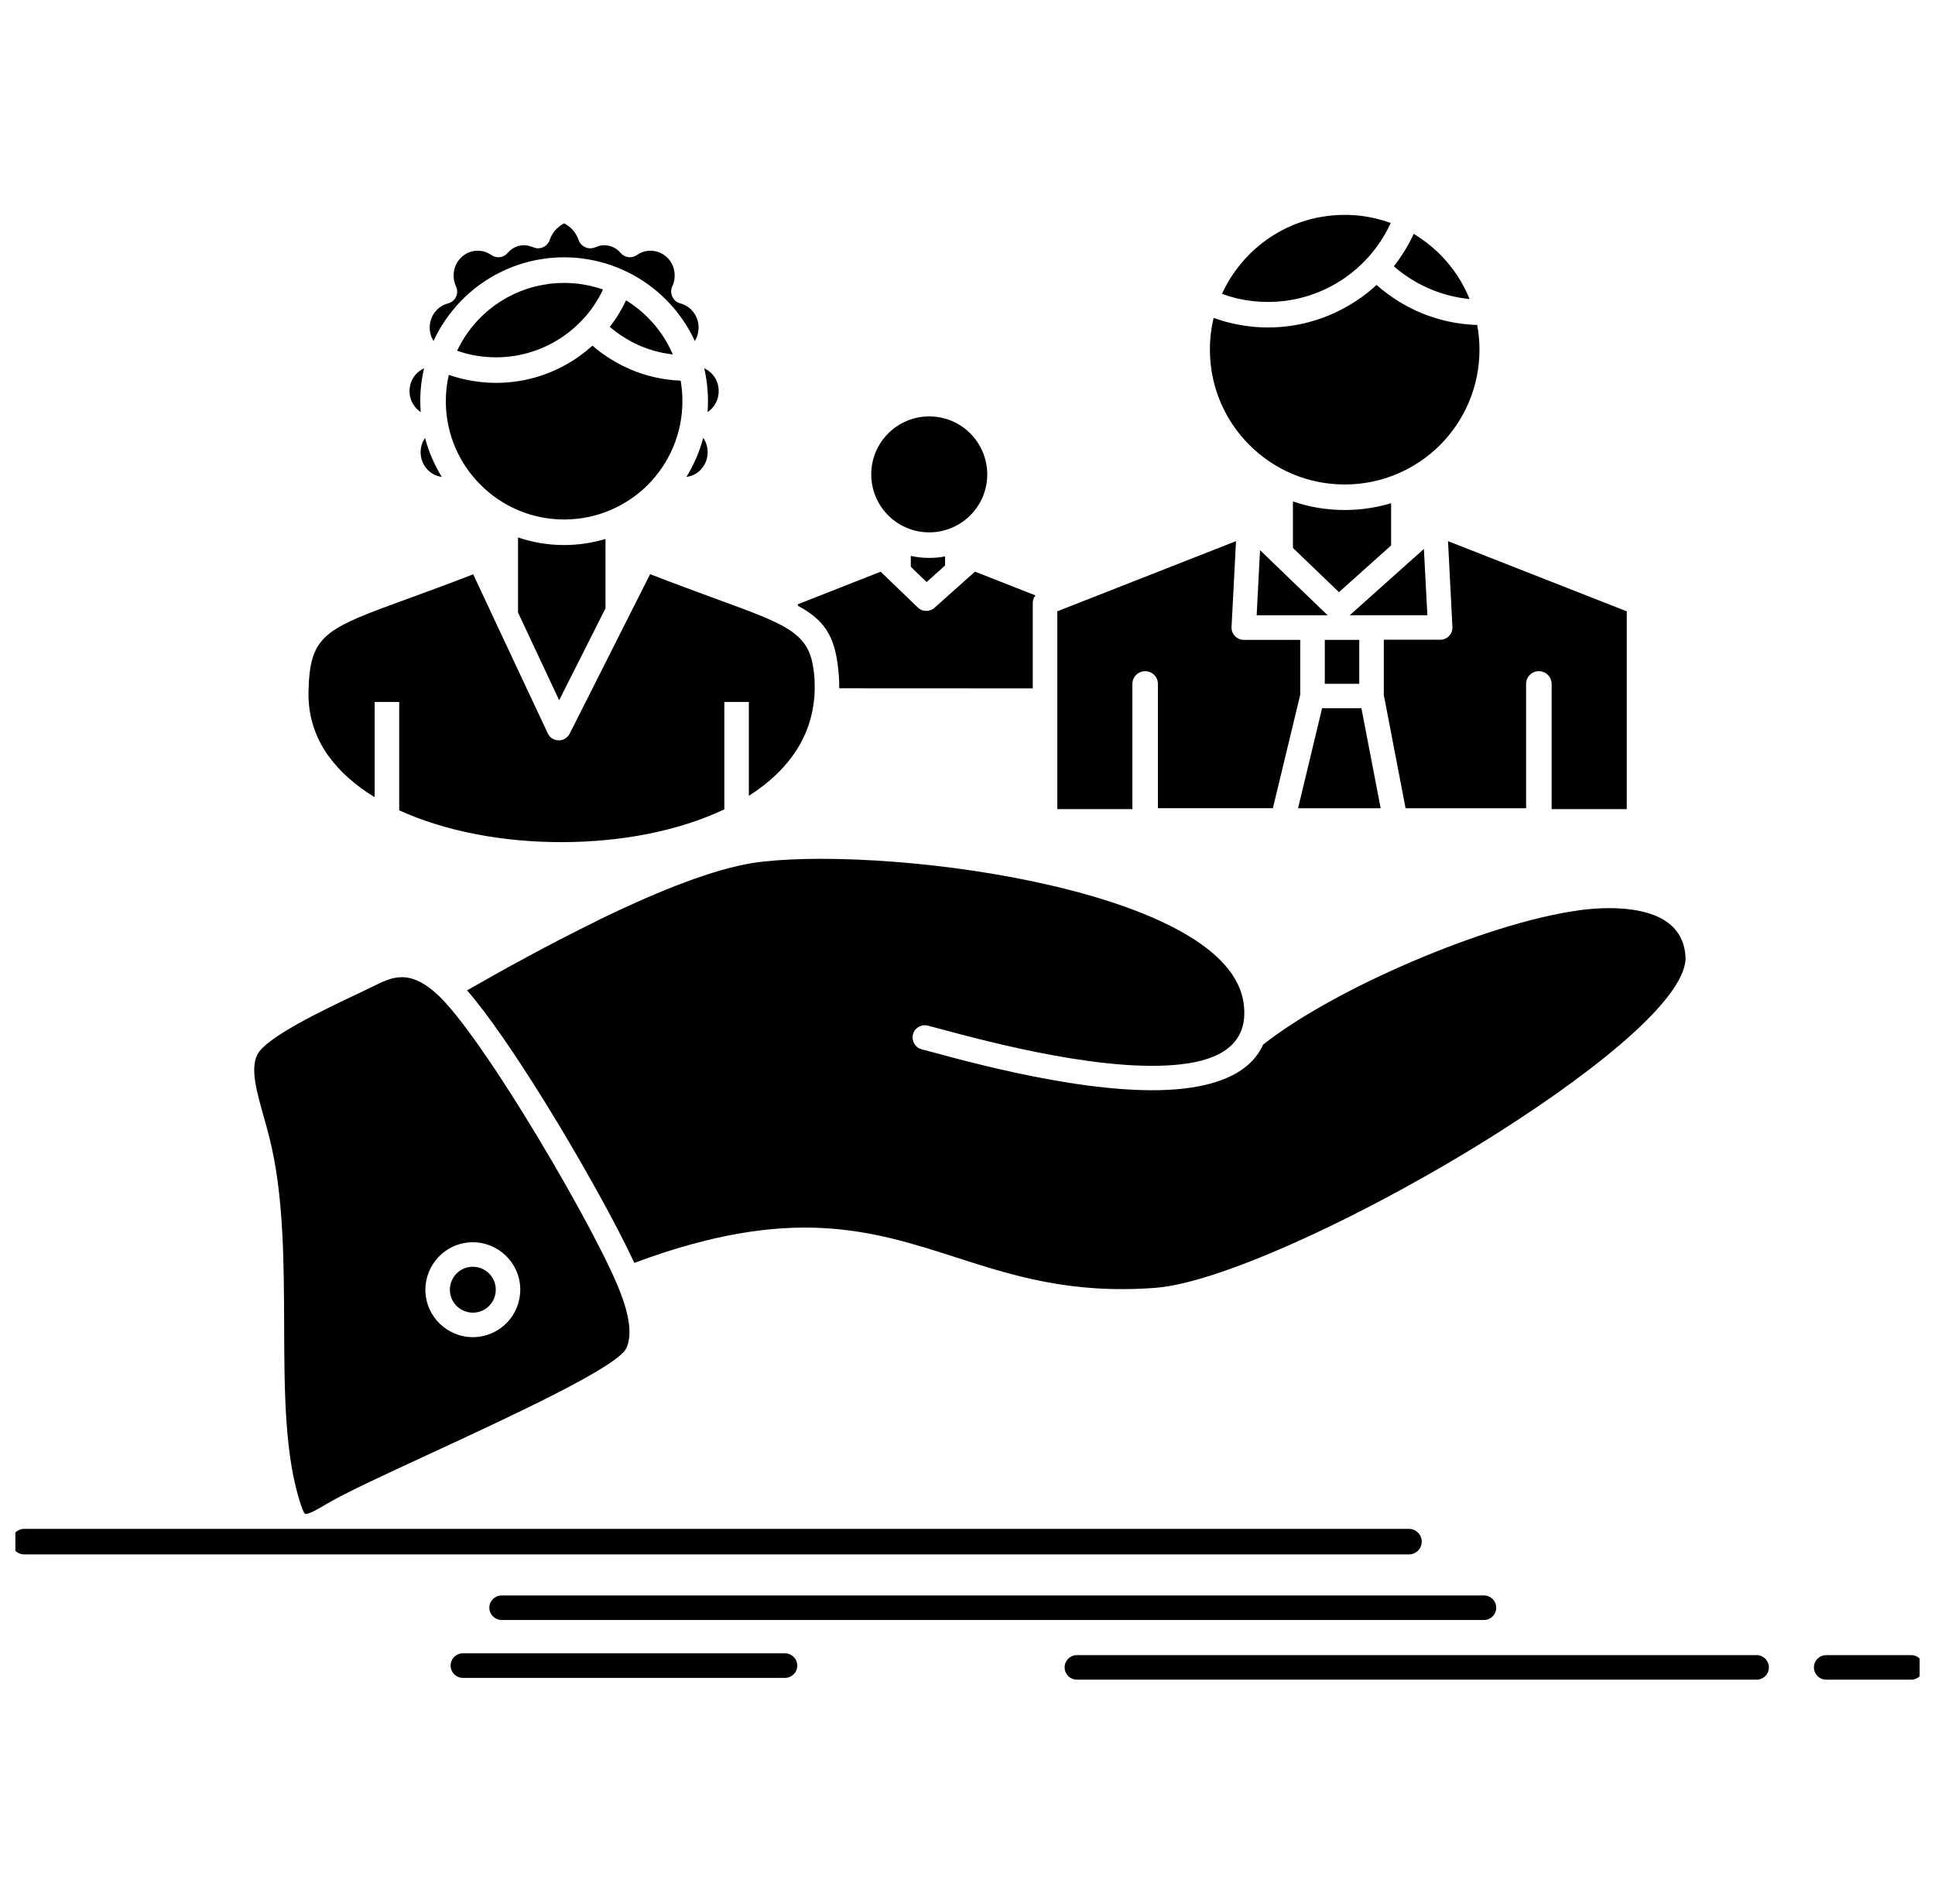 <svg width="63" height="62" viewBox="0 0 63 62" fill="none" xmlns="http://www.w3.org/2000/svg">
<g clip-path="url(#clip0_384_18314)">
<path fill-rule="evenodd" clip-rule="evenodd" d="M14.385 15.527C14.143 15.14 13.958 14.711 13.839 14.259C13.807 14.305 13.781 14.354 13.758 14.402C13.718 14.5 13.695 14.611 13.695 14.727C13.695 14.952 13.784 15.153 13.927 15.299C14.047 15.423 14.207 15.504 14.385 15.527ZM22.895 14.256C22.775 14.711 22.59 15.137 22.348 15.527C22.528 15.507 22.688 15.423 22.808 15.299C22.951 15.153 23.04 14.952 23.04 14.727C23.04 14.611 23.016 14.5 22.977 14.402C22.954 14.35 22.928 14.302 22.895 14.256ZM22.928 11.991C23.008 12.336 23.05 12.693 23.05 13.06C23.05 13.181 23.045 13.301 23.037 13.418C23.128 13.359 23.207 13.278 23.267 13.184C23.35 13.057 23.399 12.901 23.399 12.736C23.399 12.527 23.328 12.342 23.206 12.199C23.13 12.112 23.035 12.04 22.928 11.991ZM20.384 9.778C20.316 9.925 20.242 10.061 20.161 10.194C20.107 10.285 20.049 10.373 19.989 10.458L19.987 10.461L19.984 10.464L19.965 10.493L19.961 10.496L19.96 10.5L19.955 10.506L19.95 10.513L19.945 10.519L19.939 10.526L19.936 10.532L19.929 10.542L19.926 10.549L19.92 10.555L19.916 10.562L19.91 10.568L19.905 10.575L19.895 10.588L19.89 10.594L19.884 10.601L19.882 10.604L19.879 10.61L19.874 10.617L19.869 10.623L19.864 10.63L19.858 10.636L19.855 10.64L19.853 10.643C20.15 10.896 20.488 11.107 20.852 11.264C21.182 11.403 21.536 11.498 21.907 11.54L21.902 11.527L21.898 11.52L21.893 11.511C21.7 11.069 21.427 10.672 21.091 10.337C21.037 10.285 20.982 10.23 20.924 10.178L20.921 10.175C20.752 10.029 20.572 9.896 20.384 9.778ZM14.882 11.419C15.022 11.468 15.165 11.511 15.312 11.543C15.575 11.601 15.856 11.634 16.148 11.634C16.978 11.634 17.745 11.371 18.371 10.929C18.587 10.776 18.785 10.604 18.964 10.412L18.967 10.406L18.974 10.399L18.988 10.383L18.996 10.377L19.005 10.367L19.013 10.36L19.019 10.351L19.029 10.341L19.035 10.331L19.039 10.328L19.044 10.325L19.052 10.315L19.058 10.305H19.06L19.068 10.296L19.074 10.289L19.079 10.283L19.082 10.28L19.09 10.27L19.097 10.26H19.1L19.105 10.253L19.113 10.244L19.12 10.234L19.128 10.224L19.136 10.214L19.139 10.211L19.142 10.208L19.151 10.199L19.157 10.189H19.159L19.165 10.179L19.172 10.169L19.178 10.163V10.16L19.188 10.15L19.195 10.143L19.196 10.14L19.201 10.134L19.209 10.124L19.216 10.114L19.224 10.105L19.23 10.095L19.233 10.088L19.237 10.085L19.243 10.075L19.251 10.066H19.253L19.258 10.056L19.266 10.046L19.271 10.04L19.273 10.037L19.279 10.027L19.285 10.017L19.289 10.014L19.294 10.008L19.3 9.998L19.306 9.988L19.313 9.978L19.319 9.969C19.365 9.907 19.406 9.839 19.449 9.77L19.474 9.728C19.532 9.631 19.584 9.527 19.633 9.426C19.285 9.306 18.916 9.231 18.533 9.215H18.532H18.492H18.489L18.421 9.211H18.408H18.367L18.268 9.215H18.252C18.165 9.215 18.077 9.221 17.989 9.231H17.973L17.924 9.237H17.914L17.839 9.247L17.83 9.25L17.804 9.254C17.193 9.341 16.627 9.575 16.145 9.916L16.137 9.923L16.101 9.949L16.095 9.952L16.069 9.972L16.062 9.975L16.046 9.991L16.026 10.004L16.02 10.011L15.995 10.027L15.989 10.033L15.971 10.046L15.953 10.063L15.947 10.066L15.922 10.085L15.916 10.092L15.9 10.105L15.882 10.121L15.876 10.124L15.851 10.147L15.828 10.166L15.812 10.18L15.806 10.186L15.783 10.209L15.778 10.212L15.76 10.228L15.744 10.241L15.737 10.251L15.714 10.271L15.692 10.293L15.675 10.306L15.669 10.313L15.646 10.336L15.643 10.339L15.627 10.358L15.611 10.371L15.604 10.381L15.562 10.424L15.547 10.44L15.539 10.446L15.52 10.469L15.517 10.472L15.498 10.492L15.486 10.508L15.477 10.518L15.458 10.54H15.455L15.437 10.563L15.425 10.576L15.417 10.586L15.398 10.612H15.396L15.376 10.635L15.367 10.648L15.357 10.657L15.339 10.683H15.337L15.32 10.706L15.308 10.722L15.302 10.732L15.283 10.758H15.281L15.263 10.781L15.253 10.797L15.247 10.807L15.227 10.833L15.209 10.859L15.2 10.872L15.191 10.881L15.175 10.907L15.174 10.91L15.157 10.933L15.148 10.946L15.139 10.959L15.123 10.985L15.107 11.011L15.097 11.024L15.091 11.037L15.075 11.066L15.058 11.092L15.05 11.105L15.042 11.118L15.026 11.144L15.011 11.174L15.003 11.187L14.982 11.226H14.98V11.229L14.938 11.31H14.936L14.915 11.352L14.909 11.366L14.896 11.392V11.395L14.882 11.419ZM19.289 11.254C19.151 11.377 19.005 11.494 18.852 11.605C18.088 12.147 17.154 12.466 16.148 12.466C15.805 12.466 15.464 12.427 15.133 12.352C14.954 12.313 14.782 12.264 14.613 12.206C14.549 12.479 14.515 12.768 14.515 13.06C14.515 14.123 14.947 15.088 15.645 15.783C16.341 16.482 17.303 16.914 18.368 16.914C19.432 16.914 20.393 16.482 21.092 15.787C21.787 15.088 22.218 14.126 22.218 13.06C22.218 12.833 22.198 12.612 22.161 12.394C21.583 12.371 21.032 12.241 20.527 12.027C20.073 11.832 19.656 11.572 19.289 11.254ZM16.866 17.499V19.943L18.205 22.799L19.714 19.806V17.548C19.287 17.675 18.835 17.746 18.367 17.746C17.843 17.746 17.337 17.658 16.866 17.499ZM16.122 20.228C16.111 20.209 16.1 20.186 16.091 20.16L15.406 18.698C14.59 19.016 13.882 19.273 13.277 19.494C10.571 20.482 10.083 20.66 10.044 22.523C10.028 23.309 10.26 23.998 10.678 24.592L10.697 24.615C11.068 25.132 11.583 25.58 12.199 25.957V22.854H12.998V26.383C14.509 27.075 16.416 27.426 18.325 27.419C20.212 27.413 22.093 27.062 23.583 26.35V22.854H24.381V25.912C25.034 25.496 25.57 24.995 25.943 24.407C26.26 23.91 26.46 23.341 26.512 22.708V22.701L26.514 22.695L26.515 22.688V22.685V22.682V22.675V22.669V22.662L26.517 22.656V22.649V22.646L26.518 22.643V22.636V22.63C26.528 22.487 26.528 22.344 26.522 22.198V22.191V22.185V22.181V22.175V22.168V22.162V22.155L26.52 22.149V22.145V22.139L26.518 22.133V22.126V22.119V22.113V22.107V22.1L26.517 22.093V22.09V22.084L26.515 22.077V22.071V22.064V22.058V22.051L26.514 22.044L26.512 22.038V22.032V22.025V22.019L26.509 21.999V21.976L26.506 21.953L26.504 21.934L26.503 21.911L26.499 21.892C26.36 20.611 25.698 20.368 23.308 19.497C22.701 19.273 21.988 19.013 21.167 18.694L20.482 20.052C20.475 20.069 20.465 20.085 20.457 20.101L18.548 23.887C18.509 23.961 18.444 24.026 18.361 24.069C18.161 24.16 17.924 24.075 17.833 23.874L17.369 22.886L16.122 20.228ZM39.786 9.567C39.961 9.632 40.142 9.684 40.325 9.727C40.629 9.795 40.949 9.831 41.282 9.831C42.216 9.831 43.082 9.538 43.791 9.044L43.815 9.025C44.062 8.853 44.288 8.654 44.494 8.433L44.496 8.43L44.502 8.424L44.517 8.407L44.52 8.404L44.525 8.401C44.832 8.063 45.089 7.68 45.279 7.26C44.921 7.13 44.543 7.046 44.15 7.01H44.133H44.119H44.117L44.104 7.007H44.088H44.073H44.062L44.059 7.004H44.042H44.028H44.013H44.007L43.997 7.001H43.981H43.966H43.952H43.935L43.921 6.997H43.905H43.893H43.89H43.874H43.859H43.843H43.838H43.828H43.812H43.796H43.782H43.738H43.725H43.692H43.668H43.65L43.611 7.001H43.604H43.562L43.556 7.004H43.517L43.5 7.007H43.475L43.444 7.01H43.43L43.388 7.013H43.386L43.344 7.017L43.333 7.02L43.302 7.023L43.278 7.026H43.258L43.222 7.033H43.214L43.172 7.039H43.166L43.129 7.046H43.113L43.087 7.052L43.058 7.055L43.045 7.059L43.004 7.065H43.002L42.96 7.072L42.951 7.075L42.918 7.081L42.895 7.084L42.876 7.088L42.843 7.097H42.835L42.794 7.107H42.789L42.752 7.117L42.736 7.12L42.71 7.127L42.684 7.133L42.671 7.136L42.632 7.149H42.629L42.59 7.159L42.58 7.162L42.528 7.178L42.509 7.182L42.476 7.195H42.468L42.428 7.208L42.424 7.211L42.388 7.221L42.372 7.227L42.324 7.243L42.309 7.25C42.229 7.276 42.151 7.305 42.077 7.338L42.074 7.341L41.927 7.406H41.924C41.458 7.623 41.037 7.922 40.678 8.28C40.309 8.651 40.004 9.086 39.786 9.567ZM44.819 9.278C44.653 9.431 44.48 9.571 44.296 9.701L44.272 9.717C43.423 10.311 42.392 10.662 41.282 10.662C40.897 10.662 40.517 10.617 40.148 10.536C39.932 10.487 39.721 10.425 39.514 10.35C39.434 10.682 39.392 11.029 39.392 11.383C39.392 12.596 39.883 13.694 40.678 14.487C41.471 15.283 42.569 15.774 43.781 15.774C44.993 15.774 46.09 15.283 46.886 14.49C47.678 13.694 48.169 12.596 48.169 11.384C48.169 11.111 48.143 10.845 48.096 10.581C47.474 10.562 46.869 10.432 46.307 10.204C45.768 9.983 45.264 9.671 44.819 9.278ZM46.028 7.614C45.854 7.991 45.636 8.345 45.381 8.67C45.752 8.992 46.171 9.252 46.621 9.434C47.013 9.593 47.425 9.694 47.847 9.736C47.63 9.197 47.307 8.71 46.905 8.303L46.884 8.281C46.627 8.027 46.34 7.803 46.028 7.614ZM44.255 20.833H43.133V22.263H44.255V20.833ZM42.722 20.034H42.733H43.228L41.42 18.295L41.417 18.289L41.414 18.285L41.409 18.282L41.024 17.912L40.915 20.034H42.722V20.034ZM41.443 26.315L42.333 22.62V20.833H40.496C40.276 20.833 40.096 20.654 40.096 20.433L40.242 17.619L34.886 19.722L34.876 19.725L34.424 19.904V22.811V22.822V26.344H36.868V22.269C36.868 22.038 37.056 21.853 37.284 21.853C37.514 21.853 37.7 22.038 37.7 22.269V26.314H41.443V26.315ZM44.952 26.315L44.325 23.059H43.045L42.262 26.315H44.952ZM45.292 16.742V16.384C44.812 16.527 44.306 16.605 43.781 16.605C43.191 16.605 42.624 16.508 42.096 16.326V17.84L43.594 19.28L45.292 17.759V16.742ZM45.054 20.83V22.627L45.763 26.315H49.687V22.269C49.687 22.038 49.873 21.853 50.102 21.853C50.333 21.853 50.518 22.038 50.518 22.269V26.344H52.964V19.904L47.145 17.619L47.288 20.413C47.3 20.631 47.131 20.82 46.911 20.829H45.054V20.83ZM45.982 18.211C45.968 18.227 45.953 18.24 45.937 18.253L45.932 18.256H45.93L45.927 18.259L43.944 20.033H44.655H44.666H46.473L46.359 17.873L45.982 18.211ZM31.589 14.11C31.25 13.769 30.775 13.558 30.255 13.558C29.732 13.558 29.261 13.769 28.92 14.11C28.577 14.451 28.366 14.925 28.366 15.445C28.366 15.969 28.578 16.44 28.92 16.781C29.261 17.122 29.732 17.333 30.255 17.333C30.775 17.333 31.246 17.122 31.589 16.781C31.93 16.44 32.143 15.969 32.143 15.445C32.143 14.925 31.93 14.454 31.589 14.11ZM30.77 18.412V18.116C30.603 18.149 30.431 18.165 30.255 18.165C30.047 18.165 29.846 18.142 29.654 18.1V18.454L30.169 18.951L30.77 18.412ZM31.461 18.861C31.445 18.88 31.425 18.896 31.406 18.913L30.436 19.78L30.429 19.787L30.424 19.79L30.421 19.793L30.416 19.796L30.415 19.799L30.41 19.803L30.407 19.806L30.402 19.809L30.395 19.812L30.39 19.815L30.385 19.819L30.382 19.822L30.379 19.825H30.376L30.371 19.828L30.366 19.831L30.363 19.835L30.358 19.838H30.355L30.35 19.841L30.347 19.844H30.342L30.337 19.847L30.331 19.851L30.324 19.854H30.321L30.316 19.857H30.313L30.308 19.86H30.305L30.298 19.863L30.295 19.866H30.29L30.287 19.87H30.282H30.279L30.272 19.873H30.268L30.262 19.876H30.259H30.252L30.25 19.881H30.242L30.234 19.884H30.233H30.226H30.223L30.217 19.887H30.215H30.207H30.197C30.168 19.89 30.135 19.89 30.106 19.887H30.105L30.096 19.884H30.095H30.086L30.078 19.881H30.077H30.07L30.044 19.874L30.041 19.871L30.025 19.868H30.022L30.018 19.865L30.009 19.861L30.005 19.858H30.001L29.996 19.855L29.96 19.836L29.953 19.832H29.951L29.945 19.829L29.944 19.826L29.936 19.823L29.929 19.816H29.928L29.921 19.813V19.81L29.915 19.807L29.912 19.804L29.905 19.8L29.899 19.794L29.892 19.787L29.884 19.781L28.979 18.91L28.976 18.907L28.971 18.904L28.968 18.897L28.672 18.614L25.977 19.674V19.722C26.844 20.19 27.175 20.707 27.289 21.766L27.293 21.786V21.792L27.296 21.822L27.297 21.848L27.299 21.87L27.3 21.873L27.302 21.903L27.305 21.929L27.307 21.958L27.309 21.964V21.971V21.977V21.984V21.991L27.31 22L27.312 22.007V22.01V22.013V22.02V22.026V22.033L27.314 22.039V22.046V22.052L27.315 22.059V22.062V22.065V22.072V22.078V22.088L27.317 22.094V22.101V22.108L27.318 22.114V22.12V22.127V22.133V22.14V22.15V22.156V22.163H27.32V22.169V22.176V22.182C27.321 22.26 27.325 22.335 27.325 22.41L33.625 22.413V19.635V19.625V19.622V19.619V19.616V19.612V19.609L33.627 19.606V19.603V19.599L33.629 19.596V19.593V19.577H33.63L33.633 19.554C33.642 19.515 33.655 19.483 33.671 19.447C33.681 19.431 33.69 19.415 33.703 19.398L33.705 19.395H33.707L33.708 19.392L33.71 19.389L33.713 19.386L31.744 18.612L31.466 18.859L31.461 18.861ZM15.222 40.456C15.645 40.41 16.049 40.537 16.356 40.784C16.665 41.031 16.881 41.395 16.93 41.817C16.975 42.24 16.848 42.646 16.603 42.955C16.356 43.263 15.99 43.478 15.568 43.526C15.144 43.575 14.743 43.445 14.432 43.198C14.124 42.955 13.908 42.587 13.859 42.165C13.813 41.743 13.94 41.34 14.187 41.031C14.432 40.719 14.798 40.505 15.222 40.456ZM11.682 32.339C10.541 32.878 8.673 33.766 8.38 34.334L8.372 34.35C8.151 34.815 8.355 35.533 8.583 36.345C8.65 36.579 8.718 36.823 8.775 37.054C9.235 38.893 9.243 41.037 9.251 43.127C9.258 45.31 9.266 47.439 9.804 49.015C9.872 49.216 9.916 49.294 9.95 49.294C10.083 49.291 10.34 49.141 10.675 48.943C11.282 48.589 12.515 48.017 13.917 47.37C16.678 46.093 20.119 44.501 20.395 43.89C20.494 43.673 20.517 43.396 20.473 43.075L20.471 43.058C20.418 42.688 20.281 42.259 20.076 41.782C19.58 40.618 18.332 38.344 17.058 36.287C16.017 34.604 14.96 33.076 14.304 32.44L14.298 32.436V32.433C13.825 31.981 13.44 31.825 13.118 31.816C12.8 31.806 12.504 31.939 12.249 32.066L11.682 32.339ZM15.207 32.245C15.901 33.041 16.826 34.405 17.735 35.871C18.912 37.772 20.07 39.861 20.653 41.119C25.757 39.215 28.371 40.053 31.139 40.943C32.959 41.528 34.85 42.139 37.613 41.931C39.789 41.772 44.757 39.435 48.835 36.839C52.221 34.682 54.968 32.391 54.876 31.13L54.863 31.003C54.775 30.373 54.379 30.003 53.864 29.801C53.283 29.573 52.551 29.538 51.893 29.587C51.724 29.599 51.561 29.616 51.407 29.639C49.891 29.846 47.873 30.493 45.941 31.322C44.071 32.124 42.287 33.096 41.127 34.009C40.767 34.812 39.914 35.234 38.812 35.406C36.166 35.822 31.987 34.698 30.377 34.262L30.008 34.165C29.794 34.106 29.669 33.889 29.726 33.674C29.781 33.463 30 33.336 30.213 33.395L30.583 33.492C32.149 33.915 36.214 35.01 38.691 34.62C39.876 34.435 40.669 33.873 40.487 32.644L40.469 32.543C40.1 30.685 37.085 29.434 33.696 28.712C30.213 27.968 26.37 27.806 24.487 28.101L24.253 28.144C22.906 28.41 21.163 29.138 19.454 29.97L19.425 29.989C17.874 30.747 16.371 31.578 15.207 32.245ZM15.861 41.408C15.711 41.288 15.516 41.226 15.31 41.249C15.105 41.271 14.928 41.376 14.811 41.525C14.691 41.674 14.629 41.873 14.652 42.077C14.675 42.282 14.779 42.457 14.928 42.575C15.078 42.694 15.274 42.756 15.48 42.734C15.685 42.711 15.861 42.607 15.979 42.457C16.098 42.308 16.16 42.113 16.137 41.905C16.114 41.704 16.01 41.525 15.861 41.408ZM18.48 8.381H18.488H18.496H18.512H18.528H18.545H18.548H18.561L18.577 8.384H18.593H18.608H18.61H18.626L18.64 8.388H18.657H18.668H18.673L18.689 8.391H18.706H18.72H18.727L18.736 8.394H18.753H18.769L18.785 8.397H18.787L18.818 8.4H18.834L18.865 8.404L18.879 8.407H18.895L18.928 8.413H18.944L18.961 8.417C20.013 8.55 20.964 9.037 21.677 9.749C22.067 10.139 22.389 10.597 22.623 11.104C22.645 11.065 22.665 11.026 22.683 10.983C22.722 10.889 22.744 10.782 22.744 10.665C22.744 10.473 22.681 10.301 22.577 10.165C22.473 10.025 22.322 9.924 22.151 9.879L22.08 9.853C21.882 9.759 21.796 9.521 21.888 9.323C21.911 9.278 21.929 9.226 21.943 9.17L21.947 9.154C21.96 9.096 21.966 9.034 21.966 8.969C21.966 8.745 21.877 8.54 21.735 8.397C21.594 8.254 21.397 8.163 21.183 8.163C21.099 8.163 21.02 8.176 20.951 8.196C20.877 8.218 20.809 8.254 20.744 8.3L20.738 8.303C20.572 8.42 20.34 8.394 20.205 8.235C20.14 8.157 20.057 8.092 19.964 8.049C19.877 8.007 19.779 7.985 19.672 7.985C19.623 7.985 19.571 7.991 19.526 8.001L19.347 8.063C19.139 8.134 18.912 8.024 18.84 7.816C18.791 7.676 18.71 7.546 18.609 7.445C18.538 7.377 18.457 7.318 18.367 7.273C18.278 7.318 18.197 7.377 18.127 7.445C18.024 7.546 17.943 7.673 17.895 7.816L17.88 7.855C17.787 8.053 17.55 8.141 17.352 8.046L17.209 8.001C17.163 7.991 17.113 7.985 17.063 7.985C16.965 7.985 16.874 8.004 16.793 8.04L16.77 8.049C16.679 8.092 16.598 8.154 16.533 8.232L16.53 8.235C16.397 8.391 16.166 8.423 15.997 8.303C15.93 8.257 15.859 8.222 15.786 8.196C15.716 8.176 15.636 8.163 15.552 8.163C15.337 8.163 15.142 8.251 15.001 8.397C14.858 8.54 14.769 8.745 14.769 8.969C14.769 9.034 14.777 9.096 14.788 9.154C14.801 9.206 14.818 9.255 14.837 9.304L14.873 9.395C14.928 9.609 14.798 9.827 14.585 9.879C14.415 9.924 14.262 10.025 14.158 10.165C14.054 10.301 13.99 10.473 13.99 10.665C13.99 10.782 14.013 10.889 14.052 10.983L14.114 11.101C14.301 10.697 14.544 10.324 14.834 9.992L14.845 9.976L14.863 9.957L14.892 9.924L14.895 9.921L14.967 9.843L14.983 9.823L15.001 9.807L15.015 9.794L15.019 9.788L15.038 9.768L15.046 9.762L15.055 9.752L15.065 9.742L15.079 9.729L15.103 9.703L15.11 9.697L15.142 9.668L15.144 9.664L15.175 9.635L15.185 9.629L15.209 9.606L15.227 9.589L15.243 9.577L15.269 9.551L15.276 9.544L15.31 9.515H15.311L15.344 9.486L15.354 9.479L15.378 9.456L15.396 9.443L15.412 9.43L15.44 9.407L15.448 9.401L15.484 9.372L15.519 9.346L15.528 9.339L15.555 9.316L15.573 9.303L15.591 9.29L15.617 9.271L15.627 9.264L15.664 9.238C16.026 8.982 16.429 8.774 16.857 8.628L16.871 8.624L16.899 8.614L16.941 8.601L16.978 8.588H16.983L17.026 8.572H17.034L17.07 8.562L17.089 8.556L17.112 8.549L17.146 8.54L17.154 8.536L17.196 8.527L17.201 8.524L17.242 8.514L17.258 8.511L17.284 8.504L17.314 8.498L17.328 8.495L17.37 8.485H17.372L17.416 8.475L17.427 8.472L17.46 8.465L17.484 8.462L17.504 8.459L17.541 8.453L17.547 8.449L17.593 8.443H17.599L17.637 8.436L17.658 8.433L17.68 8.43L17.715 8.423H17.726L17.771 8.417H17.773L17.817 8.41L17.832 8.407L17.863 8.404H17.892L17.908 8.401L17.95 8.398H17.953L17.999 8.394L18.009 8.391H18.044L18.067 8.388L18.183 8.381H18.187L18.368 8.378L18.48 8.381ZM0.79 50.61C0.561 50.61 0.374 50.425 0.374 50.194C0.374 49.967 0.561 49.778 0.79 49.778H45.873C46.102 49.778 46.289 49.967 46.289 50.194C46.289 50.425 46.102 50.61 45.873 50.61H0.79ZM16.332 52.745C16.111 52.745 15.932 52.563 15.932 52.345C15.932 52.124 16.111 51.946 16.332 51.946H48.315C48.536 51.946 48.715 52.124 48.715 52.345C48.715 52.563 48.536 52.745 48.315 52.745H16.332ZM35.06 54.688C34.84 54.688 34.662 54.509 34.662 54.288C34.662 54.071 34.84 53.889 35.06 53.889H57.193C57.414 53.889 57.592 54.071 57.592 54.288C57.592 54.509 57.414 54.688 57.193 54.688H35.06ZM59.458 54.688C59.236 54.688 59.058 54.509 59.058 54.288C59.058 54.071 59.236 53.889 59.458 53.889H62.226C62.445 53.889 62.626 54.071 62.626 54.288C62.626 54.509 62.445 54.688 62.226 54.688H59.458ZM15.071 54.63C14.85 54.63 14.671 54.451 14.671 54.23C14.671 54.009 14.85 53.83 15.071 53.83H25.558C25.778 53.83 25.958 54.009 25.958 54.23C25.958 54.451 25.778 54.63 25.558 54.63H15.071ZM13.698 13.418C13.69 13.301 13.683 13.181 13.683 13.06C13.683 12.693 13.726 12.336 13.807 11.991C13.7 12.04 13.606 12.112 13.529 12.199C13.407 12.342 13.334 12.527 13.334 12.736C13.334 12.895 13.378 13.041 13.453 13.161L13.469 13.184C13.528 13.278 13.607 13.356 13.698 13.418Z" fill="black"/>
</g>
<defs>
<clipPath id="clip0_384_18314">
<rect width="62" height="62" fill="white" transform="translate(0.5)"/>
</clipPath>
</defs>
</svg>

